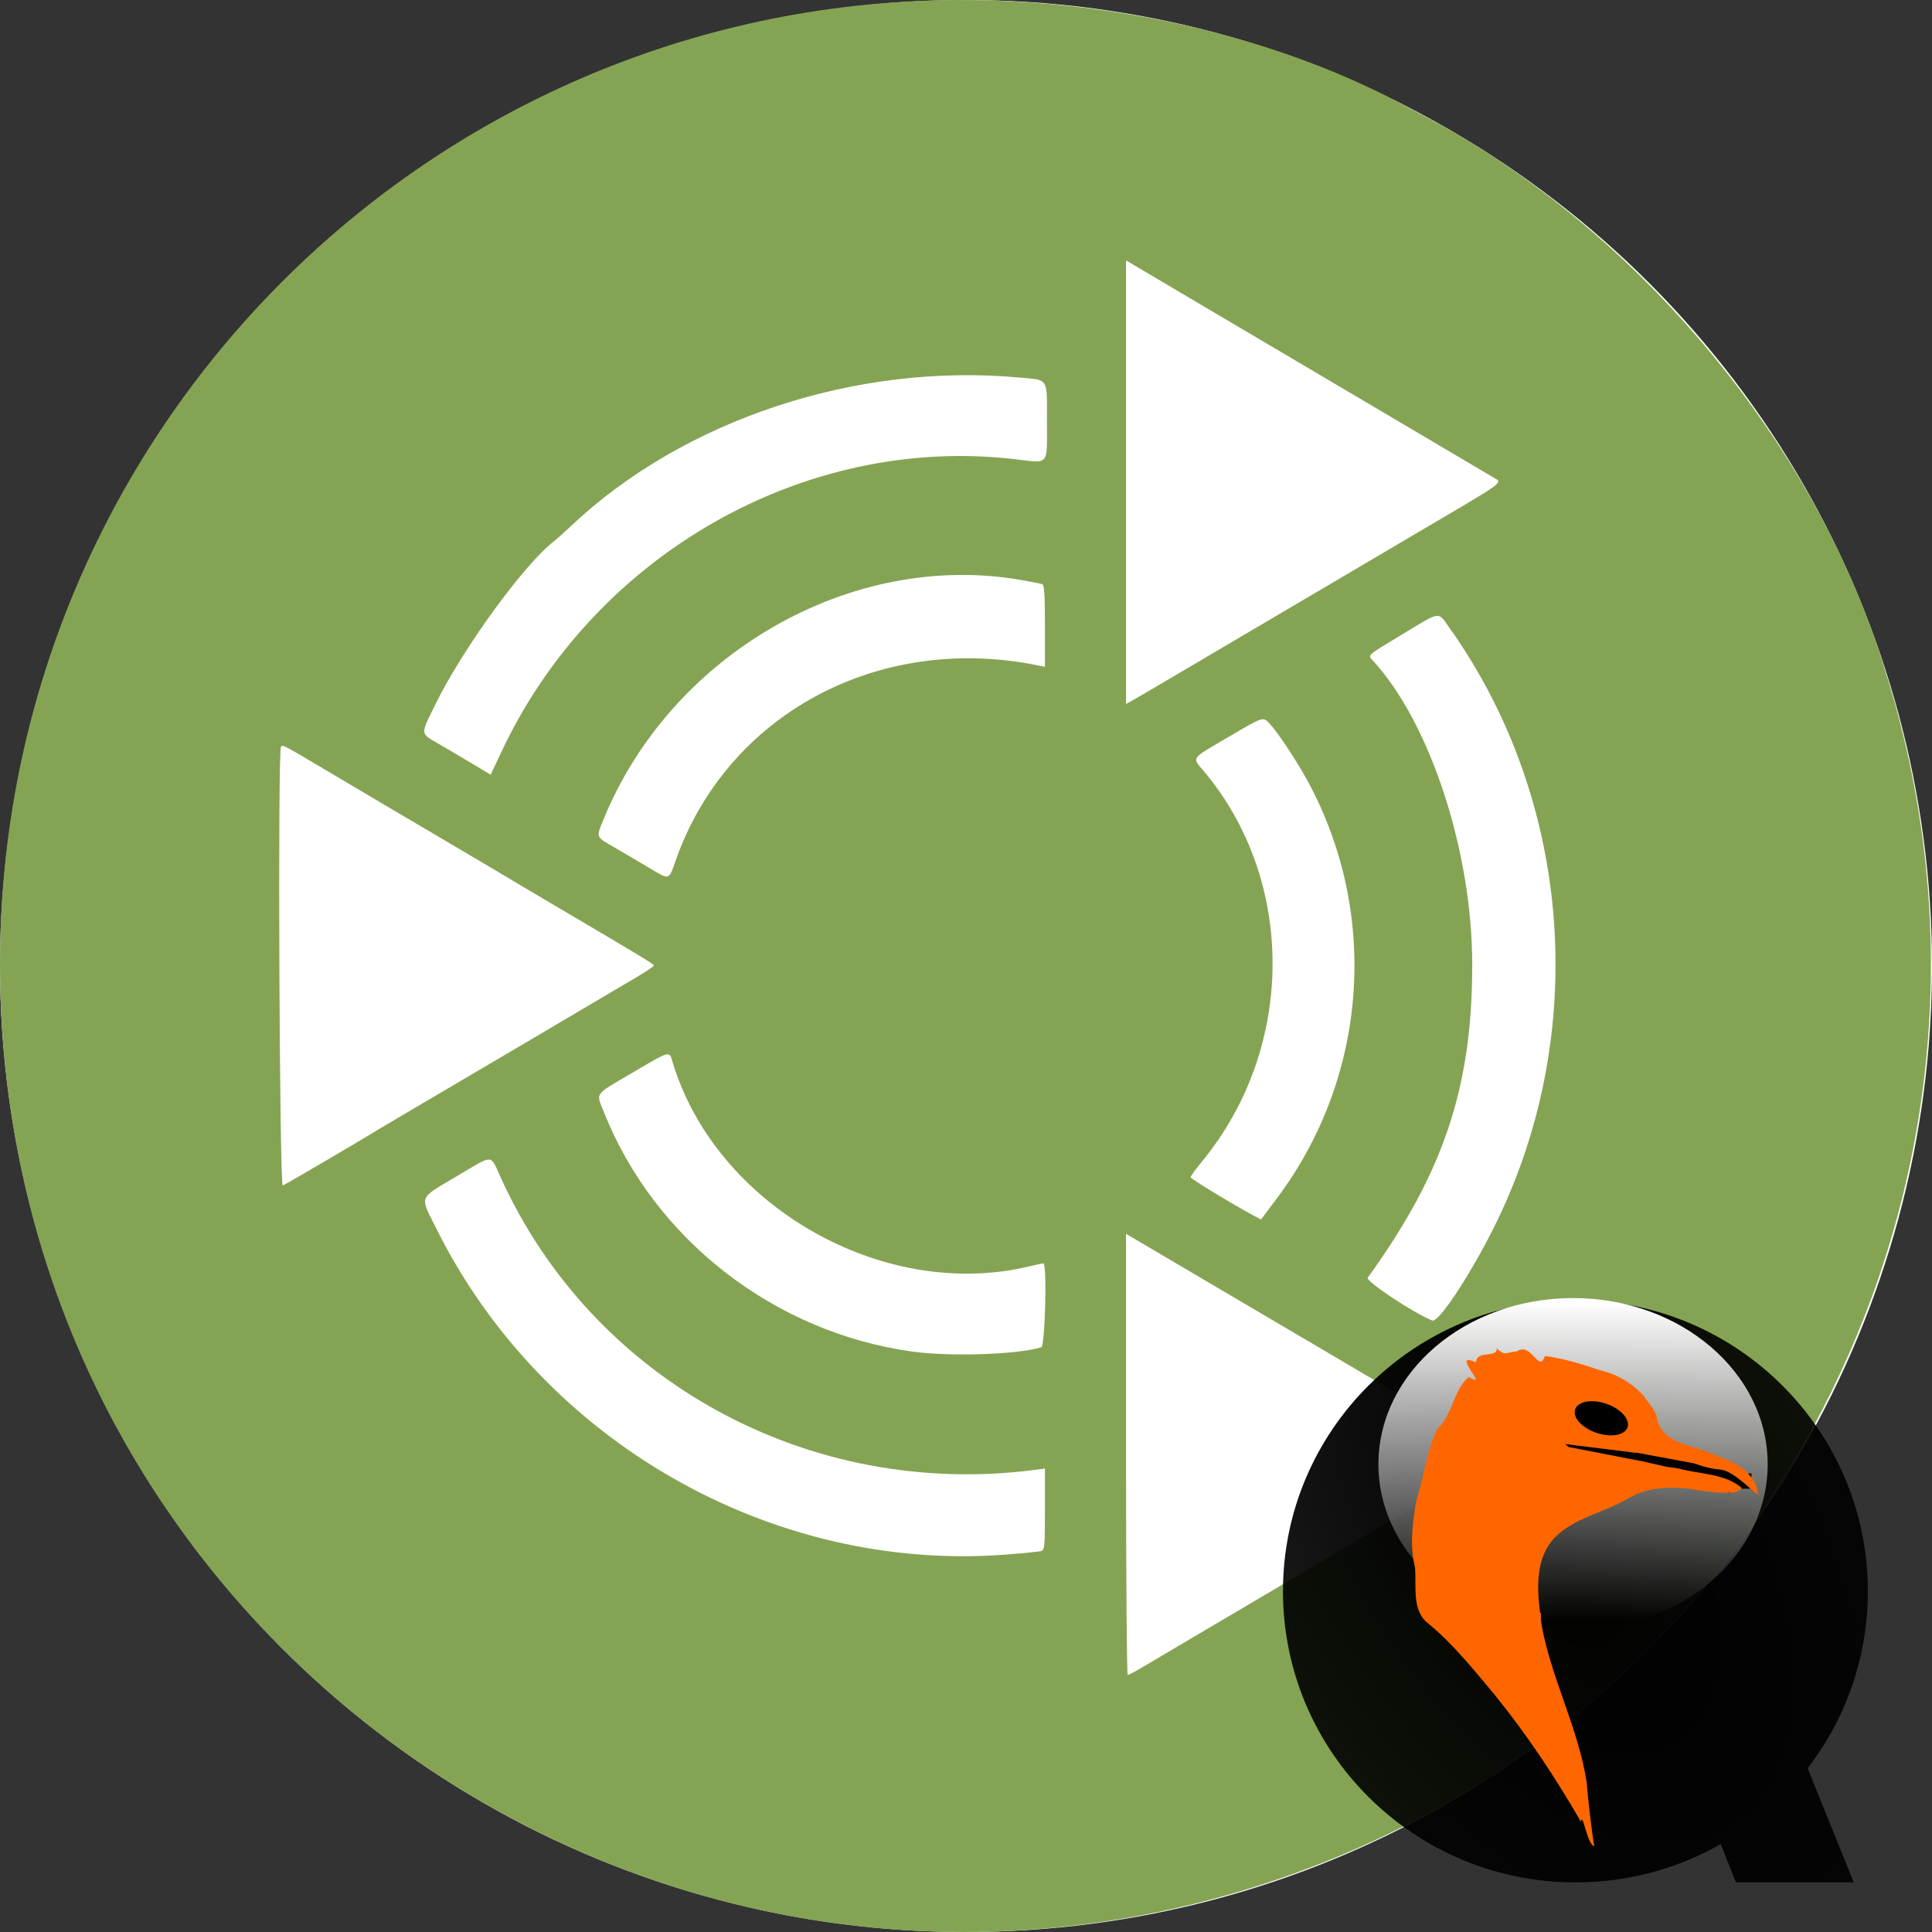 <svg width="512" height="512" viewBox="0 0 512 512" fill="none" xmlns="http://www.w3.org/2000/svg">
<rect x="0" y="0" width="512" height="512" fill="#333333" stroke="none"/>
<circle cx="256" cy="256" r="256" fill="white"/>
<path fill-rule="evenodd" clip-rule="evenodd" d="M248.81 0.07C110.489 3.376 0.109 116.526 8.63529e-05 255.124C-0.145 436.778 181.527 560.415 350.496 493.656C468.098 447.191 534.117 319.986 504.756 196.428C502.982 188.961 501.666 184.246 498.912 175.484C482.012 121.731 441.252 69.936 391.266 38.694C385.347 34.995 382.367 33.326 370.22 26.908C336.412 9.047 291.216 -0.944 248.81 0.07ZM317.978 80.577C333.797 89.93 335.525 90.951 364.825 108.246C389.273 122.678 393.227 125.015 395.591 126.43C398.31 128.057 399.904 126.877 375.848 141.038C352.368 154.859 319.181 174.415 308.315 180.833C304.212 183.255 300.306 185.533 299.635 185.893L298.412 186.546V127.776V69.005L300.479 70.23C301.616 70.903 309.49 75.559 317.978 80.577ZM269.934 100.037C278.066 100.777 277.453 99.836 277.453 111.552C277.453 123.717 278.248 122.776 268.892 121.684C213.207 115.189 157.397 147.011 132.892 199.229L130.037 205.312L125.078 202.337C122.35 200.7 118.32 198.319 116.122 197.044C111.321 194.259 111.364 194.821 115.354 186.711C122.658 171.871 138.693 149.79 146.736 143.493C147.556 142.852 149.59 141.036 151.257 139.46C181.027 111.298 226.754 96.109 269.934 100.037ZM270.58 153.699C273.308 154.174 275.85 154.674 276.229 154.811C276.748 154.997 276.918 157.724 276.918 165.89V176.724L275.127 176.356C232.886 167.681 192.732 189.267 179.071 227.996C177.158 233.416 177.589 233.305 171.849 229.878C169.163 228.274 165.051 225.859 162.713 224.51C157.848 221.703 157.965 221.995 159.85 217.356C177.737 173.333 225.547 145.848 270.58 153.699ZM384.033 166.253C416.972 212.496 421.43 275.045 395.434 326.209C389.016 338.842 381.18 350.563 379.567 349.944C374.841 348.131 361.817 339.496 362.462 338.603C382.653 310.666 390.205 287.975 390.156 255.4C390.11 225.521 378.98 191.54 363.846 175.074C362.425 173.528 361.941 173.956 371.887 167.942C381.904 161.883 381.01 162.007 384.033 166.253ZM336.556 191.881C338.665 194.125 343.632 201.633 346.516 206.931C365.641 242.071 362.491 285.382 338.478 317.444L334.178 323.186L332.373 322.223C327.073 319.397 315.512 312.381 315.506 311.987C315.502 311.735 316.952 309.751 318.728 307.578C343.313 277.486 343.427 233.339 318.995 204.331C315.855 200.603 315.389 201.258 325.281 195.471C335.137 189.704 334.656 189.857 336.556 191.881ZM86.12 203.948C92.088 207.477 100.194 212.278 104.134 214.617C108.075 216.955 115.64 221.415 120.944 224.528C126.249 227.64 131.705 230.87 133.069 231.704C134.434 232.537 140.386 236.067 146.297 239.549C170.064 253.545 173.303 255.505 173.303 255.875C173.303 256.087 171.009 257.609 168.205 259.255C165.401 260.903 160.751 263.646 157.871 265.354C148.405 270.964 131.38 281.001 116.811 289.56C108.929 294.191 101.365 298.659 100.001 299.49C93.637 303.37 75.695 313.878 74.942 314.166C74.056 314.506 73.581 198.781 74.465 197.898C75.016 197.345 74.537 197.096 86.12 203.948ZM178.24 281.441C189.643 319.508 233.996 344.914 272.784 335.598C274.603 335.161 276.277 334.795 276.505 334.784C277.51 334.737 276.966 356.721 275.953 357.035C269.641 358.989 251.765 359.576 241.632 358.162C205.182 353.079 173.417 328.392 160.06 294.768C157.936 289.421 157.262 290.363 167.527 284.324C177.77 278.299 177.333 278.417 178.24 281.441ZM132.748 312.177C157.221 366.002 214.509 397.307 274.3 389.526L276.918 389.186V399.968C276.918 409.757 276.83 410.774 275.953 411.039C275.423 411.197 271.269 411.617 266.722 411.97C204.499 416.797 143.649 381.977 115.578 325.481C111.196 316.661 110.708 317.857 121.22 311.615C131.014 305.801 129.823 305.743 132.748 312.177ZM325.694 343.047C338.729 350.712 352.617 358.892 356.558 361.226C360.499 363.56 367.939 367.952 373.092 370.986C378.246 374.02 385.748 378.439 389.765 380.806C396.808 384.959 398.028 386.086 396.223 386.779C395.758 386.956 390.488 389.996 384.511 393.532C378.534 397.069 367.567 403.55 360.141 407.936C352.714 412.321 341.925 418.697 336.166 422.104C330.406 425.51 321.354 430.854 316.049 433.977C310.744 437.099 304.807 440.607 302.856 441.773C300.905 442.937 299.107 443.891 298.86 443.891C298.614 443.891 298.412 417.581 298.412 385.424V326.959L300.204 328.035C301.189 328.626 312.66 335.382 325.694 343.047Z" fill="#84A454"/>
<g clip-path="url(#clip0_2:483)">
<path d="M417.569 344.547C374.691 344.547 340 379.099 340 421.7C340 464.3 374.691 498.853 417.569 498.853C431.585 498.853 444.628 495.176 456.007 488.709L460.045 498.853H491.267L479.042 468.602C489.061 455.614 495 439.323 495 421.7C495 379.099 460.309 344.547 417.569 344.547V344.547Z" fill="url(#paint0_radial_2:483)"/>
<path d="M416.876 432.071C445.362 432.071 468.454 412.356 468.454 388.035C468.454 363.715 445.362 344 416.876 344C388.389 344 365.297 363.715 365.297 388.035C365.297 412.356 388.389 432.071 416.876 432.071Z" fill="url(#paint1_linear_2:483)"/>
<path d="M425.437 384.33C430.472 384.33 434.554 380.249 434.554 375.214C434.554 370.179 430.472 366.097 425.437 366.097C420.402 366.097 416.32 370.179 416.32 375.214C416.32 380.249 420.402 384.33 425.437 384.33Z" fill="black"/>
<path d="M459.986 388.225L408.332 380.764L406.882 388.258L458.536 395.719L459.986 388.225Z" fill="black"/>
<path d="M464.152 390.478H455.036V394.502H464.152V390.478Z" fill="black"/>
<path d="M396.755 357.174C396.676 360.213 391.385 357.567 391.163 361.032C385.307 358.423 391.619 365.014 391.033 365.625H390.989L390.556 365.582C390.273 365.481 389.863 365.306 389.255 364.931C385.161 368.192 385.064 374.964 380.846 378.724C378.084 384.705 377.404 391.185 375.378 397.457C374.382 403.424 373.505 409.391 374.988 415.358C375.434 420.215 374.032 426.82 378.457 430.206C385.021 435.59 390.475 442.417 395.942 448.939C404.573 459.554 412.177 471.003 418.977 482.798C419.426 479.856 420.517 488.709 422.487 489.306C421.805 484.879 420.919 477.844 420.489 472.376C418.297 458.084 411.261 445.178 408.611 431.024C408.53 430.428 408.433 429.814 408.35 429.207V427.43H408.134C407.265 420.437 406.954 412.86 412.033 407.448C417.223 402.217 424.952 400.899 431.182 397.263C432.57 396.443 434.027 395.778 435.512 395.306C435.524 395.302 435.544 395.311 435.555 395.306C439.885 393.97 444.506 394.012 449.002 394.743C449.068 394.754 449.151 394.775 449.218 394.786C449.627 394.855 450.07 394.924 450.475 395.003C453.764 395.296 460.383 396.585 461.576 394.309C457.039 390.438 450.489 390.715 444.925 389.189C444.049 389.029 442.968 388.856 441.886 388.756L436.46 387.541L435.115 387.195V387.238L415.688 383.463C415.38 383.183 415.044 382.896 414.734 382.684L433.606 385.029V384.942C434.272 385.09 434.932 385.211 435.604 385.289V385.332L448.953 387.802C451.256 388.663 453.713 389.301 456.016 389.454C459.818 390.007 464.661 395.684 465.896 395.962C465.284 389.981 459.319 387.303 454.365 385.554C448.578 382.737 439.933 382.848 438.962 375.064C438.718 374.521 438.478 373.98 438.182 373.454L435.934 370.457L436.021 370.413C432.94 366.778 428.611 364.141 424.004 363.128C419.438 361.546 414.304 359.978 409.433 359.354C407.796 364.183 405.964 355.524 402.023 358.097C398.568 358.506 399.04 359.419 396.473 357.229L396.755 357.174ZM421.594 371.328C422.845 371.295 424.272 371.525 425.715 372.022C429.545 373.346 432.043 376.143 431.307 378.266C430.572 380.39 426.853 381.028 423.023 379.696C419.193 378.364 416.695 375.63 417.431 373.493C417.89 372.162 419.512 371.384 421.594 371.328Z" fill="#FF6600"/>
</g>
<defs>
<radialGradient id="paint0_radial_2:483" cx="0" cy="0" r="1" gradientUnits="userSpaceOnUse" gradientTransform="translate(408.382 405.398) rotate(57.177) scale(139.383 77.2)">
<stop/>
<stop offset="1" stop-opacity="0.897"/>
</radialGradient>
<linearGradient id="paint1_linear_2:483" x1="418.333" y1="345.074" x2="418.333" y2="429.207" gradientUnits="userSpaceOnUse">
<stop stop-color="white"/>
<stop offset="1" stop-color="white" stop-opacity="0"/>
</linearGradient>
<clipPath id="clip0_2:483">
<rect width="155" height="155" fill="white" transform="translate(340 344)"/>
</clipPath>
</defs>
</svg>

